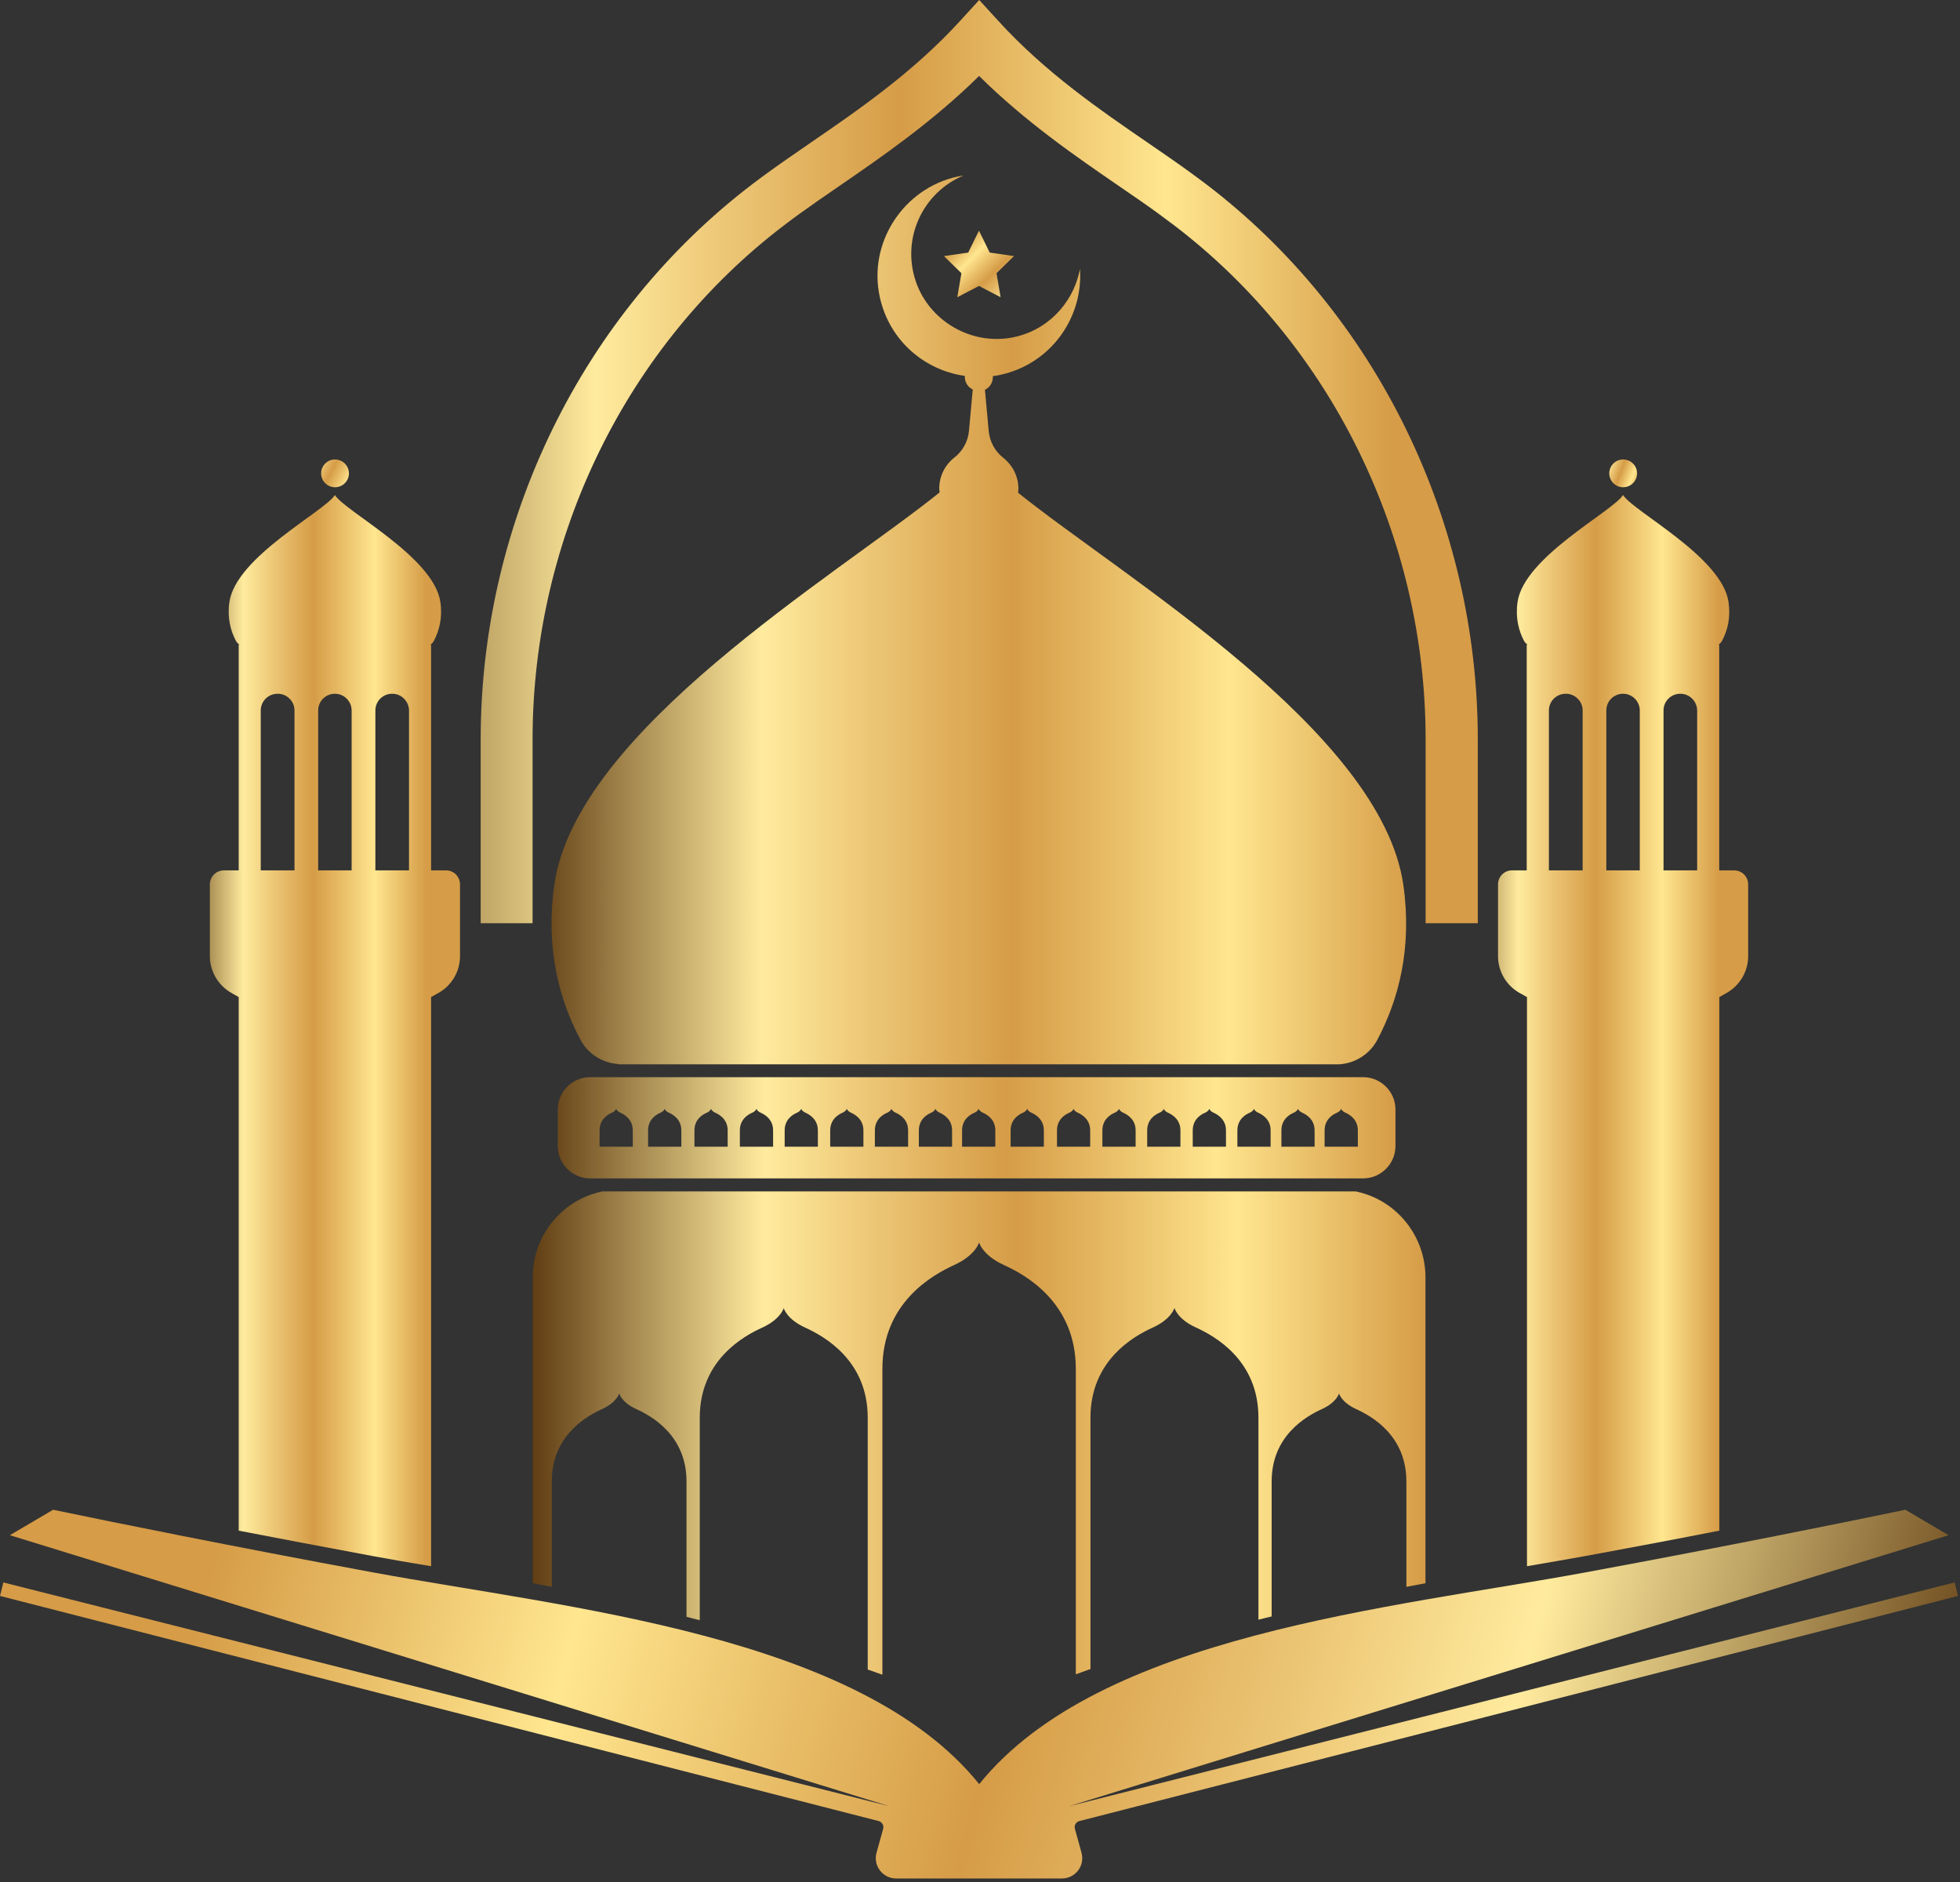 <svg width="50" height="48" viewBox="0 0 50 48" fill="none" xmlns="http://www.w3.org/2000/svg">
<rect x="0" y="0" width="50" height="48" fill="#333333" stroke="none"/>
<g clip-path="url(#clip0_14140_47247)">
<path d="M27.421 46.643C27.397 46.56 27.447 46.471 27.53 46.447L49.95 40.704L49.864 40.36L27.271 46.067L49.709 39.155L48.606 38.506C47.113 38.817 44.076 39.433 40.46 40.101C35.49 41.018 28.05 41.69 24.98 45.504C21.911 41.694 14.47 41.018 9.5 40.101C5.884 39.433 2.848 38.817 1.354 38.506L0.252 39.155L22.689 46.067L0.086 40.36L0 40.704L22.421 46.447C22.503 46.474 22.553 46.56 22.53 46.643L22.361 47.252C22.268 47.583 22.517 47.91 22.861 47.91H27.089C27.434 47.91 27.682 47.583 27.589 47.252L27.421 46.643Z" fill="url(#paint0_linear_14140_47247)"/>
<path d="M15.775 27.138C15.368 27.112 15 26.88 14.808 26.519C14.258 25.486 13.914 24.172 14.139 22.573C14.695 18.64 21.298 14.708 23.97 12.559C23.97 12.526 23.96 12.496 23.96 12.46C23.96 12.139 24.113 11.851 24.348 11.669C24.56 11.503 24.695 11.255 24.719 10.987L24.815 9.934C24.695 9.875 24.613 9.756 24.613 9.613C24.613 9.603 24.613 9.597 24.613 9.587C23.54 9.438 22.619 8.62 22.421 7.458C22.182 6.061 23.156 4.707 24.556 4.479C24.563 4.479 24.57 4.479 24.573 4.479C23.55 4.909 22.993 6.065 23.358 7.164C23.692 8.17 24.745 8.796 25.788 8.614C26.699 8.455 27.354 7.756 27.536 6.929C27.543 6.905 27.546 6.882 27.55 6.859C27.55 6.859 27.55 6.856 27.55 6.852C27.636 8.057 26.864 9.196 25.656 9.527C25.546 9.557 25.437 9.58 25.328 9.593C25.328 9.603 25.328 9.61 25.328 9.62C25.328 9.762 25.245 9.885 25.126 9.941L25.222 10.994C25.248 11.262 25.381 11.51 25.593 11.676C25.828 11.861 25.98 12.146 25.98 12.467C25.98 12.5 25.974 12.533 25.97 12.566C28.639 14.714 35.245 18.647 35.801 22.58C36.026 24.179 35.682 25.493 35.133 26.526C34.94 26.887 34.573 27.118 34.166 27.145H15.765L15.775 27.138Z" fill="url(#paint1_linear_14140_47247)"/>
<path d="M24.526 6.968L24.421 7.581L24.974 7.293L25.526 7.581L25.421 6.968L25.867 6.531L25.248 6.442L24.974 5.883L24.699 6.442L24.079 6.531L24.526 6.968Z" fill="url(#paint2_linear_14140_47247)"/>
<path d="M11.377 22.199H10.997V16.442H10.98C11.017 16.416 11.05 16.383 11.069 16.343C11.205 16.085 11.291 15.757 11.235 15.36C11.073 14.205 8.811 13.053 8.543 12.626C8.275 13.049 6.013 14.205 5.851 15.36C5.795 15.757 5.881 16.085 6.017 16.343C6.04 16.383 6.07 16.416 6.106 16.442H6.089V22.199H5.712C5.513 22.199 5.354 22.358 5.354 22.557V24.387C5.354 24.771 5.563 25.129 5.897 25.321L6.089 25.43V39.039C7.136 39.241 8.281 39.459 9.493 39.684C9.974 39.774 10.477 39.86 10.997 39.946V25.43L11.192 25.321C11.527 25.129 11.735 24.775 11.735 24.387V22.557C11.735 22.358 11.576 22.199 11.381 22.199H11.377ZM7.513 22.199H6.652V18.121C6.652 17.883 6.844 17.694 7.083 17.694C7.202 17.694 7.308 17.74 7.387 17.82C7.467 17.896 7.513 18.005 7.513 18.121V22.199ZM8.974 22.199H8.116V18.121C8.116 17.883 8.308 17.694 8.543 17.694C8.778 17.694 8.97 17.886 8.97 18.121V22.199H8.974ZM10.434 22.199H9.576V18.121C9.576 17.883 9.768 17.694 10.003 17.694C10.123 17.694 10.229 17.74 10.308 17.82C10.384 17.896 10.434 18.005 10.434 18.121V22.199Z" fill="url(#paint3_linear_14140_47247)"/>
<path d="M44.238 22.199H43.858V16.442H43.841C43.877 16.416 43.907 16.383 43.93 16.343C44.069 16.085 44.152 15.757 44.096 15.36C43.934 14.205 41.672 13.053 41.404 12.626C41.136 13.049 38.874 14.205 38.712 15.36C38.656 15.757 38.742 16.085 38.877 16.343C38.901 16.383 38.93 16.416 38.967 16.442H38.947V22.199H38.569C38.374 22.199 38.215 22.358 38.215 22.557V24.387C38.215 24.771 38.42 25.129 38.758 25.321L38.954 25.43V39.946C39.474 39.857 39.977 39.77 40.457 39.684C41.669 39.459 42.818 39.244 43.861 39.039V25.43L44.053 25.321C44.387 25.129 44.596 24.775 44.596 24.387V22.557C44.596 22.358 44.437 22.199 44.238 22.199ZM40.374 22.199H39.513V18.121C39.513 17.883 39.705 17.694 39.944 17.694C40.063 17.694 40.169 17.74 40.248 17.82C40.328 17.896 40.374 18.005 40.374 18.121V22.199ZM41.834 22.199H40.977V18.121C40.977 17.883 41.169 17.694 41.404 17.694C41.639 17.694 41.831 17.886 41.831 18.121V22.199H41.834ZM43.295 22.199H42.437V18.121C42.437 17.883 42.629 17.694 42.864 17.694C42.983 17.694 43.089 17.74 43.169 17.82C43.245 17.896 43.295 18.005 43.295 18.121V22.199Z" fill="url(#paint4_linear_14140_47247)"/>
<path d="M8.901 12.073C8.901 12.268 8.742 12.427 8.546 12.427C8.351 12.427 8.192 12.268 8.192 12.073C8.192 11.877 8.351 11.719 8.546 11.719C8.742 11.719 8.901 11.877 8.901 12.073Z" fill="url(#paint5_linear_14140_47247)"/>
<path d="M41.762 12.073C41.762 12.268 41.603 12.427 41.407 12.427C41.212 12.427 41.053 12.268 41.053 12.073C41.053 11.877 41.212 11.719 41.407 11.719C41.603 11.719 41.762 11.877 41.762 12.073Z" fill="url(#paint6_linear_14140_47247)"/>
<path d="M37.692 23.547H36.368V18.859C36.368 13.708 33.97 8.809 29.957 5.75C29.825 5.651 29.692 5.551 29.556 5.452C29.245 5.224 28.901 4.989 28.533 4.737C27.464 4.002 26.162 3.112 24.977 1.937C23.791 3.108 22.49 4.002 21.421 4.737C21.053 4.989 20.709 5.227 20.397 5.452C20.262 5.551 20.126 5.651 19.997 5.75C15.983 8.806 13.586 13.705 13.586 18.859V23.547H12.262V18.859C12.262 13.298 14.854 8.004 19.192 4.697C19.331 4.591 19.47 4.489 19.616 4.383C19.944 4.145 20.298 3.903 20.672 3.645C21.897 2.804 23.288 1.85 24.49 0.536L24.98 0L25.47 0.536C26.672 1.854 28.063 2.804 29.288 3.645C29.662 3.903 30.017 4.145 30.344 4.383C30.487 4.489 30.629 4.591 30.768 4.697C35.109 8.001 37.699 13.298 37.699 18.859V23.547H37.692Z" fill="url(#paint7_linear_14140_47247)"/>
<path d="M34.626 30.396C34.626 30.396 34.599 30.389 34.586 30.386H15.368C15.368 30.386 15.341 30.392 15.328 30.396C14.308 30.624 13.589 31.534 13.589 32.58V40.38C13.589 40.38 13.768 40.413 14.076 40.472V37.784C14.076 36.609 14.97 36.116 15.354 35.94C15.738 35.765 15.795 35.54 15.795 35.54C15.795 35.54 15.854 35.768 16.235 35.94C16.619 36.116 17.513 36.606 17.513 37.784V41.237C17.626 41.264 17.738 41.293 17.851 41.323V36.159C17.851 34.692 18.967 34.077 19.444 33.861C19.921 33.643 19.993 33.362 19.993 33.362C19.993 33.362 20.066 33.646 20.543 33.861C21.02 34.08 22.136 34.692 22.136 36.159V42.581C22.262 42.624 22.384 42.67 22.51 42.713V34.911C22.51 33.219 23.795 32.514 24.344 32.263C24.894 32.011 24.977 31.687 24.977 31.687C24.977 31.687 25.06 32.014 25.609 32.263C26.159 32.514 27.444 33.219 27.444 34.911V42.703C27.566 42.657 27.692 42.614 27.818 42.568V36.156C27.818 34.689 28.934 34.073 29.411 33.858C29.887 33.64 29.96 33.358 29.96 33.358C29.96 33.358 30.033 33.643 30.51 33.858C30.987 34.077 32.103 34.689 32.103 36.156V41.31C32.215 41.28 32.331 41.254 32.44 41.227V37.784C32.44 36.609 33.334 36.116 33.719 35.94C34.103 35.765 34.159 35.54 34.159 35.54C34.159 35.54 34.219 35.768 34.599 35.94C34.983 36.116 35.877 36.606 35.877 37.784V40.472C36.185 40.413 36.364 40.38 36.364 40.38V32.58C36.364 31.534 35.642 30.624 34.626 30.396Z" fill="url(#paint8_linear_14140_47247)"/>
<path d="M34.772 27.473H15.056C14.599 27.473 14.229 27.843 14.229 28.3V29.227C14.229 29.684 14.599 30.055 15.056 30.055H34.772C35.228 30.055 35.599 29.684 35.599 29.227V28.3C35.599 27.843 35.228 27.473 34.772 27.473ZM16.136 29.247H15.295V28.83C15.295 28.542 15.513 28.419 15.609 28.38C15.702 28.337 15.719 28.28 15.719 28.28C15.719 28.28 15.732 28.337 15.828 28.38C15.921 28.423 16.142 28.542 16.142 28.83V29.247H16.136ZM17.374 29.247H16.533V28.83C16.533 28.542 16.752 28.419 16.848 28.38C16.94 28.337 16.957 28.28 16.957 28.28C16.957 28.28 16.97 28.337 17.066 28.38C17.159 28.423 17.381 28.542 17.381 28.83V29.247H17.374ZM18.556 29.247H17.715V28.83C17.715 28.542 17.934 28.419 18.03 28.38C18.122 28.337 18.139 28.28 18.139 28.28C18.139 28.28 18.152 28.337 18.248 28.38C18.341 28.423 18.563 28.542 18.563 28.83V29.247H18.556ZM19.715 29.247H18.874V28.83C18.874 28.542 19.093 28.419 19.189 28.38C19.281 28.337 19.298 28.28 19.298 28.28C19.298 28.28 19.311 28.337 19.407 28.38C19.5 28.423 19.722 28.542 19.722 28.83V29.247H19.715ZM20.858 29.247H20.017V28.83C20.017 28.542 20.235 28.419 20.331 28.38C20.424 28.337 20.44 28.28 20.44 28.28C20.44 28.28 20.454 28.337 20.55 28.38C20.642 28.423 20.864 28.542 20.864 28.83V29.247H20.858ZM22.02 29.247H21.179V28.83C21.179 28.542 21.397 28.419 21.493 28.38C21.586 28.337 21.603 28.28 21.603 28.28C21.603 28.28 21.616 28.337 21.712 28.38C21.805 28.423 22.026 28.542 22.026 28.83V29.247H22.02ZM23.159 29.247H22.318V28.83C22.318 28.542 22.536 28.419 22.632 28.38C22.725 28.337 22.742 28.28 22.742 28.28C22.742 28.28 22.755 28.337 22.851 28.38C22.944 28.423 23.166 28.542 23.166 28.83V29.247H23.159ZM24.281 29.247H23.44V28.83C23.44 28.542 23.659 28.419 23.755 28.38C23.848 28.337 23.864 28.28 23.864 28.28C23.864 28.28 23.878 28.337 23.974 28.38C24.066 28.423 24.288 28.542 24.288 28.83V29.247H24.281ZM25.384 29.247H24.543V28.83C24.543 28.542 24.762 28.419 24.858 28.38C24.95 28.337 24.967 28.28 24.967 28.28C24.967 28.28 24.98 28.337 25.076 28.38C25.169 28.423 25.391 28.542 25.391 28.83V29.247H25.384ZM26.622 29.247H25.781V28.83C25.781 28.542 26 28.419 26.096 28.38C26.189 28.337 26.205 28.28 26.205 28.28C26.205 28.28 26.218 28.337 26.314 28.38C26.407 28.423 26.629 28.542 26.629 28.83V29.247H26.622ZM27.805 29.247H26.964V28.83C26.964 28.542 27.182 28.419 27.278 28.38C27.371 28.337 27.387 28.28 27.387 28.28C27.387 28.28 27.401 28.337 27.497 28.38C27.589 28.423 27.811 28.542 27.811 28.83V29.247H27.805ZM28.964 29.247H28.122V28.83C28.122 28.542 28.341 28.419 28.437 28.38C28.53 28.337 28.546 28.28 28.546 28.28C28.546 28.28 28.56 28.337 28.656 28.38C28.748 28.423 28.97 28.542 28.97 28.83V29.247H28.964ZM30.106 29.247H29.265V28.83C29.265 28.542 29.483 28.419 29.579 28.38C29.672 28.337 29.689 28.28 29.689 28.28C29.689 28.28 29.702 28.337 29.798 28.38C29.891 28.423 30.113 28.542 30.113 28.83V29.247H30.106ZM31.268 29.247H30.427V28.83C30.427 28.542 30.646 28.419 30.742 28.38C30.834 28.337 30.851 28.28 30.851 28.28C30.851 28.28 30.864 28.337 30.96 28.38C31.053 28.423 31.275 28.542 31.275 28.83V29.247H31.268ZM32.407 29.247H31.566V28.83C31.566 28.542 31.785 28.419 31.881 28.38C31.974 28.337 31.99 28.28 31.99 28.28C31.99 28.28 32.003 28.337 32.099 28.38C32.192 28.423 32.414 28.542 32.414 28.83V29.247H32.407ZM33.53 29.247H32.689V28.83C32.689 28.542 32.907 28.419 33.003 28.38C33.096 28.337 33.113 28.28 33.113 28.28C33.113 28.28 33.126 28.337 33.222 28.38C33.315 28.423 33.536 28.542 33.536 28.83V29.247H33.53ZM34.632 29.247H33.791V28.83C33.791 28.542 34.01 28.419 34.106 28.38C34.199 28.337 34.215 28.28 34.215 28.28C34.215 28.28 34.228 28.337 34.325 28.38C34.417 28.423 34.639 28.542 34.639 28.83V29.247H34.632Z" fill="url(#paint9_linear_14140_47247)"/>
</g>
<defs>
<linearGradient id="paint0_linear_14140_47247" x1="6.533" y1="35.556" x2="59.925" y2="49.573" gradientUnits="userSpaceOnUse">
<stop stop-color="#D69C47"/>
<stop offset="0.17" stop-color="#FFE68F"/>
<stop offset="0.28" stop-color="#E8BC66"/>
<stop offset="0.37" stop-color="#D69C47"/>
<stop offset="0.5" stop-color="#ECC675"/>
<stop offset="0.6" stop-color="#FFEB9E"/>
<stop offset="0.74" stop-color="#977943"/>
<stop offset="0.81" stop-color="#603D13"/>
<stop offset="0.91" stop-color="#7A5118"/>
<stop offset="0.95" stop-color="#8C5E1C"/>
<stop offset="1" stop-color="#D69C47"/>
</linearGradient>
<linearGradient id="paint1_linear_14140_47247" x1="36.08" y1="15.81" x2="8.338" y2="15.81" gradientUnits="userSpaceOnUse">
<stop stop-color="#D69C47"/>
<stop offset="0.17" stop-color="#FFE68F"/>
<stop offset="0.28" stop-color="#E8BC66"/>
<stop offset="0.37" stop-color="#D69C47"/>
<stop offset="0.5" stop-color="#ECC675"/>
<stop offset="0.6" stop-color="#FFEB9E"/>
<stop offset="0.74" stop-color="#977943"/>
<stop offset="0.81" stop-color="#603D13"/>
<stop offset="0.91" stop-color="#7A5118"/>
<stop offset="0.95" stop-color="#8C5E1C"/>
<stop offset="1" stop-color="#D69C47"/>
</linearGradient>
<linearGradient id="paint2_linear_14140_47247" x1="24.338" y1="6.25" x2="26.652" y2="8.565" gradientUnits="userSpaceOnUse">
<stop stop-color="#D69C47"/>
<stop offset="0.17" stop-color="#FFE68F"/>
<stop offset="0.28" stop-color="#E8BC66"/>
<stop offset="0.37" stop-color="#D69C47"/>
<stop offset="0.5" stop-color="#ECC675"/>
<stop offset="0.6" stop-color="#FFEB9E"/>
<stop offset="0.74" stop-color="#977943"/>
<stop offset="0.81" stop-color="#603D13"/>
<stop offset="0.91" stop-color="#7A5118"/>
<stop offset="0.95" stop-color="#8C5E1C"/>
<stop offset="1" stop-color="#D69C47"/>
</linearGradient>
<linearGradient id="paint3_linear_14140_47247" x1="10.871" y1="26.284" x2="3.103" y2="26.284" gradientUnits="userSpaceOnUse">
<stop stop-color="#D69C47"/>
<stop offset="0.17" stop-color="#FFE68F"/>
<stop offset="0.28" stop-color="#E8BC66"/>
<stop offset="0.37" stop-color="#D69C47"/>
<stop offset="0.5" stop-color="#ECC675"/>
<stop offset="0.6" stop-color="#FFEB9E"/>
<stop offset="0.74" stop-color="#977943"/>
<stop offset="0.81" stop-color="#603D13"/>
<stop offset="0.91" stop-color="#7A5118"/>
<stop offset="0.95" stop-color="#8C5E1C"/>
<stop offset="1" stop-color="#D69C47"/>
</linearGradient>
<linearGradient id="paint4_linear_14140_47247" x1="43.854" y1="26.284" x2="35.321" y2="26.284" gradientUnits="userSpaceOnUse">
<stop stop-color="#D69C47"/>
<stop offset="0.17" stop-color="#FFE68F"/>
<stop offset="0.28" stop-color="#E8BC66"/>
<stop offset="0.37" stop-color="#D69C47"/>
<stop offset="0.5" stop-color="#ECC675"/>
<stop offset="0.6" stop-color="#FFEB9E"/>
<stop offset="0.74" stop-color="#977943"/>
<stop offset="0.81" stop-color="#603D13"/>
<stop offset="0.91" stop-color="#7A5118"/>
<stop offset="0.95" stop-color="#8C5E1C"/>
<stop offset="1" stop-color="#D69C47"/>
</linearGradient>
<linearGradient id="paint5_linear_14140_47247" x1="9.262" y1="12.434" x2="7.08" y2="11.331" gradientUnits="userSpaceOnUse">
<stop stop-color="#D69C47"/>
<stop offset="0.17" stop-color="#FFE68F"/>
<stop offset="0.28" stop-color="#E8BC66"/>
<stop offset="0.37" stop-color="#D69C47"/>
<stop offset="0.5" stop-color="#ECC675"/>
<stop offset="0.6" stop-color="#FFEB9E"/>
<stop offset="0.74" stop-color="#977943"/>
<stop offset="0.81" stop-color="#603D13"/>
<stop offset="0.91" stop-color="#7A5118"/>
<stop offset="0.95" stop-color="#8C5E1C"/>
<stop offset="1" stop-color="#D69C47"/>
</linearGradient>
<linearGradient id="paint6_linear_14140_47247" x1="41.894" y1="12.261" x2="40.401" y2="11.682" gradientUnits="userSpaceOnUse">
<stop stop-color="#D69C47"/>
<stop offset="0.17" stop-color="#FFE68F"/>
<stop offset="0.28" stop-color="#E8BC66"/>
<stop offset="0.37" stop-color="#D69C47"/>
<stop offset="0.5" stop-color="#ECC675"/>
<stop offset="0.6" stop-color="#FFEB9E"/>
<stop offset="0.74" stop-color="#977943"/>
<stop offset="0.81" stop-color="#603D13"/>
<stop offset="0.91" stop-color="#7A5118"/>
<stop offset="0.95" stop-color="#8C5E1C"/>
<stop offset="1" stop-color="#D69C47"/>
</linearGradient>
<linearGradient id="paint7_linear_14140_47247" x1="35.517" y1="11.772" x2="1.599" y2="11.772" gradientUnits="userSpaceOnUse">
<stop stop-color="#D69C47"/>
<stop offset="0.17" stop-color="#FFE68F"/>
<stop offset="0.28" stop-color="#E8BC66"/>
<stop offset="0.37" stop-color="#D69C47"/>
<stop offset="0.5" stop-color="#ECC675"/>
<stop offset="0.6" stop-color="#FFEB9E"/>
<stop offset="0.74" stop-color="#977943"/>
<stop offset="0.81" stop-color="#603D13"/>
<stop offset="0.91" stop-color="#7A5118"/>
<stop offset="0.95" stop-color="#8C5E1C"/>
<stop offset="1" stop-color="#D69C47"/>
</linearGradient>
<linearGradient id="paint8_linear_14140_47247" x1="36.364" y1="36.55" x2="8.232" y2="36.55" gradientUnits="userSpaceOnUse">
<stop stop-color="#D69C47"/>
<stop offset="0.17" stop-color="#FFE68F"/>
<stop offset="0.28" stop-color="#E8BC66"/>
<stop offset="0.37" stop-color="#D69C47"/>
<stop offset="0.5" stop-color="#ECC675"/>
<stop offset="0.6" stop-color="#FFEB9E"/>
<stop offset="0.74" stop-color="#977943"/>
<stop offset="0.81" stop-color="#603D13"/>
<stop offset="0.91" stop-color="#7A5118"/>
<stop offset="0.95" stop-color="#8C5E1C"/>
<stop offset="1" stop-color="#D69C47"/>
</linearGradient>
<linearGradient id="paint9_linear_14140_47247" x1="35.596" y1="28.764" x2="8.775" y2="28.764" gradientUnits="userSpaceOnUse">
<stop stop-color="#D69C47"/>
<stop offset="0.17" stop-color="#FFE68F"/>
<stop offset="0.28" stop-color="#E8BC66"/>
<stop offset="0.37" stop-color="#D69C47"/>
<stop offset="0.5" stop-color="#ECC675"/>
<stop offset="0.6" stop-color="#FFEB9E"/>
<stop offset="0.74" stop-color="#977943"/>
<stop offset="0.81" stop-color="#603D13"/>
<stop offset="0.91" stop-color="#7A5118"/>
<stop offset="0.95" stop-color="#8C5E1C"/>
<stop offset="1" stop-color="#D69C47"/>
</linearGradient>
<clipPath id="clip0_14140_47247">
<rect width="50" height="48" fill="white"/>
</clipPath>
</defs>
</svg>
